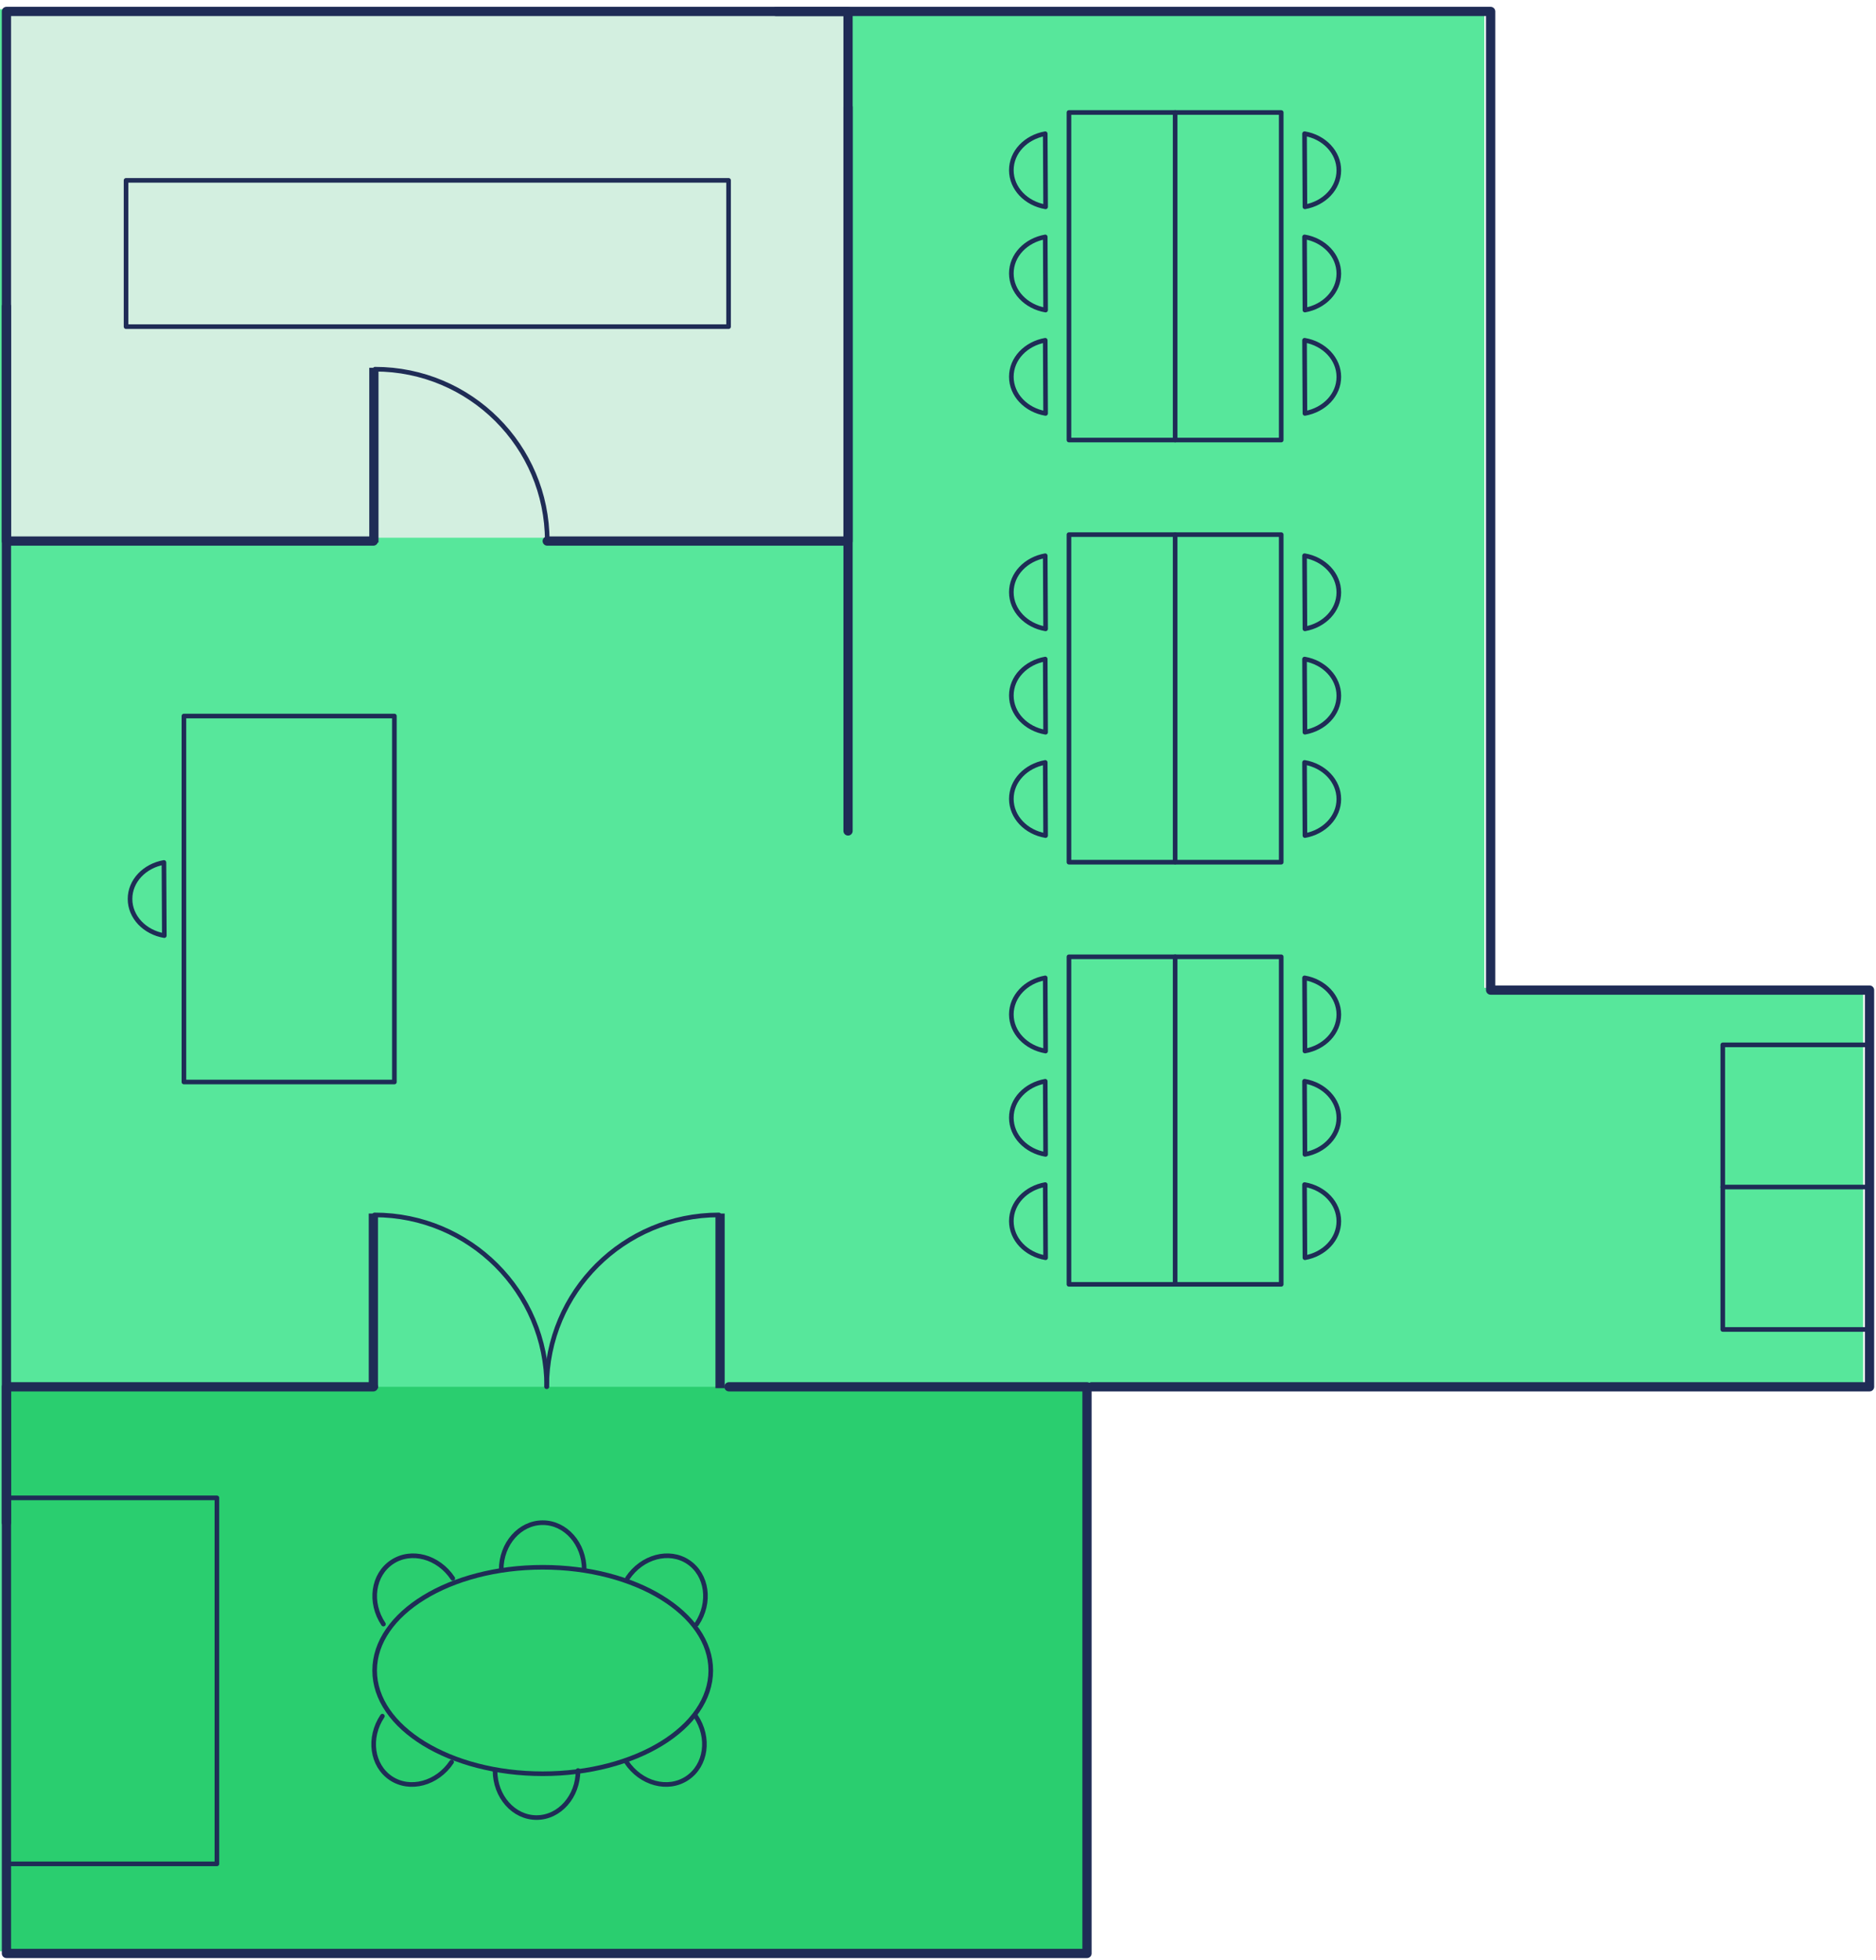<svg width="203" height="212" viewBox="0 0 203 212" fill="none" xmlns="http://www.w3.org/2000/svg">
<g clip-path="url(#clip0_396_2645)">
<path d="M160.618 106.847V1H159.962H83.286H0V149.759V211.067H116.924V149.759H124.288H159.962H201.605V106.847H160.618Z" fill="#57E79B"/>
<path d="M91.766 1.238H0.697V58.166H91.766V1.238Z" fill="#D3EFE0"/>
<path d="M117.622 150.01H0.726V211.305H117.622V150.01Z" fill="#2ACE6F"/>
<path d="M138.639 12.167H115.67V47.598H138.639V12.167Z" stroke="#1F2C56" stroke-width="0.5" stroke-linecap="round" stroke-linejoin="round"/>
<path d="M113.131 22.373C111.025 22.012 109.436 20.371 109.436 18.41C109.436 16.45 111.011 14.837 113.103 14.461L113.145 22.373H113.131Z" stroke="#1F2C56" stroke-width="0.5" stroke-linecap="round" stroke-linejoin="round"/>
<path d="M113.131 33.539C111.025 33.178 109.436 31.537 109.436 29.576C109.436 27.616 111.011 26.003 113.103 25.627L113.145 33.539H113.131Z" stroke="#1F2C56" stroke-width="0.5" stroke-linecap="round" stroke-linejoin="round"/>
<path d="M113.131 44.719C111.025 44.358 109.436 42.717 109.436 40.756C109.436 38.796 111.011 37.183 113.103 36.807L113.145 44.719H113.131Z" stroke="#1F2C56" stroke-width="0.5" stroke-linecap="round" stroke-linejoin="round"/>
<path d="M141.177 36.807C143.283 37.169 144.873 38.809 144.873 40.77C144.873 42.731 143.297 44.344 141.205 44.719L141.163 36.807H141.177Z" stroke="#1F2C56" stroke-width="0.5" stroke-linecap="round" stroke-linejoin="round"/>
<path d="M141.177 25.627C143.283 25.989 144.873 27.63 144.873 29.59C144.873 31.551 143.297 33.164 141.205 33.539L141.163 25.627H141.177Z" stroke="#1F2C56" stroke-width="0.5" stroke-linecap="round" stroke-linejoin="round"/>
<path d="M141.177 14.461C143.283 14.823 144.873 16.464 144.873 18.424C144.873 20.385 143.297 21.998 141.205 22.373L141.163 14.461H141.177Z" stroke="#1F2C56" stroke-width="0.5" stroke-linecap="round" stroke-linejoin="round"/>
<path d="M127.161 12.167V47.598" stroke="#1F2C56" stroke-width="0.5" stroke-linecap="round" stroke-linejoin="round"/>
<path d="M138.639 57.832H115.67V93.263H138.639V57.832Z" stroke="#1F2C56" stroke-width="0.5" stroke-linecap="round" stroke-linejoin="round"/>
<path d="M113.131 68.024C111.025 67.663 109.436 66.022 109.436 64.061C109.436 62.101 111.011 60.488 113.103 60.112L113.145 68.024H113.131Z" stroke="#1F2C56" stroke-width="0.5" stroke-linecap="round" stroke-linejoin="round"/>
<path d="M113.131 79.205C111.025 78.843 109.436 77.202 109.436 75.242C109.436 73.281 111.011 71.668 113.103 71.293L113.145 79.205H113.131Z" stroke="#1F2C56" stroke-width="0.5" stroke-linecap="round" stroke-linejoin="round"/>
<path d="M113.131 90.384C111.025 90.023 109.436 88.382 109.436 86.421C109.436 84.461 111.011 82.848 113.103 82.472L113.145 90.384H113.131Z" stroke="#1F2C56" stroke-width="0.5" stroke-linecap="round" stroke-linejoin="round"/>
<path d="M141.177 82.472C143.283 82.834 144.873 84.475 144.873 86.435C144.873 88.396 143.297 90.009 141.205 90.384L141.163 82.472H141.177Z" stroke="#1F2C56" stroke-width="0.5" stroke-linecap="round" stroke-linejoin="round"/>
<path d="M141.177 71.293C143.283 71.654 144.873 73.295 144.873 75.255C144.873 77.216 143.297 78.829 141.205 79.205L141.163 71.293H141.177Z" stroke="#1F2C56" stroke-width="0.5" stroke-linecap="round" stroke-linejoin="round"/>
<path d="M141.177 60.112C143.283 60.474 144.873 62.115 144.873 64.075C144.873 66.036 143.297 67.649 141.205 68.024L141.163 60.112H141.177Z" stroke="#1F2C56" stroke-width="0.5" stroke-linecap="round" stroke-linejoin="round"/>
<path d="M127.161 57.832V93.249" stroke="#1F2C56" stroke-width="0.5" stroke-linecap="round" stroke-linejoin="round"/>
<path d="M138.639 103.497H115.67V138.928H138.639V103.497Z" stroke="#1F2C56" stroke-width="0.5" stroke-linecap="round" stroke-linejoin="round"/>
<path d="M113.131 113.689C111.025 113.328 109.436 111.687 109.436 109.726C109.436 107.766 111.011 106.153 113.103 105.777L113.145 113.689H113.131Z" stroke="#1F2C56" stroke-width="0.5" stroke-linecap="round" stroke-linejoin="round"/>
<path d="M113.131 124.87C111.025 124.508 109.436 122.867 109.436 120.907C109.436 118.946 111.011 117.333 113.103 116.958L113.145 124.87H113.131Z" stroke="#1F2C56" stroke-width="0.5" stroke-linecap="round" stroke-linejoin="round"/>
<path d="M113.131 136.049C111.025 135.688 109.436 134.047 109.436 132.086C109.436 130.126 111.011 128.513 113.103 128.137L113.145 136.049H113.131Z" stroke="#1F2C56" stroke-width="0.5" stroke-linecap="round" stroke-linejoin="round"/>
<path d="M141.177 128.137C143.283 128.499 144.873 130.14 144.873 132.1C144.873 134.061 143.297 135.674 141.205 136.049L141.163 128.137H141.177Z" stroke="#1F2C56" stroke-width="0.5" stroke-linecap="round" stroke-linejoin="round"/>
<path d="M141.177 116.958C143.283 117.319 144.873 118.96 144.873 120.921C144.873 122.881 143.297 124.494 141.205 124.87L141.163 116.958H141.177Z" stroke="#1F2C56" stroke-width="0.5" stroke-linecap="round" stroke-linejoin="round"/>
<path d="M141.177 105.777C143.283 106.139 144.873 107.78 144.873 109.74C144.873 111.701 143.297 113.314 141.205 113.689L141.163 105.777H141.177Z" stroke="#1F2C56" stroke-width="0.5" stroke-linecap="round" stroke-linejoin="round"/>
<path d="M127.161 103.497V138.914" stroke="#1F2C56" stroke-width="0.5" stroke-linecap="round" stroke-linejoin="round"/>
<path d="M40.402 131.767V149.663" stroke="#1F2C56" stroke-linecap="square" stroke-linejoin="round"/>
<path d="M40.528 131.419C50.821 131.419 59.16 139.734 59.16 149.996" stroke="#1F2C56" stroke-width="0.5" stroke-linecap="round" stroke-linejoin="round"/>
<path d="M40.458 40.284V58.18" stroke="#1F2C56" stroke-linecap="square" stroke-linejoin="round"/>
<path d="M40.584 39.936C50.876 39.936 59.216 48.251 59.216 58.514" stroke="#1F2C56" stroke-width="0.5" stroke-linecap="round" stroke-linejoin="round"/>
<path d="M77.917 131.767V149.663" stroke="#1F2C56" stroke-linecap="square" stroke-linejoin="round"/>
<path d="M77.791 131.419C67.499 131.419 59.159 139.734 59.159 149.996" stroke="#1F2C56" stroke-width="0.5" stroke-linecap="round" stroke-linejoin="round"/>
<path d="M40.402 58.528H0.697V1.238H91.766V58.528H59.215" stroke="#1F2C56" stroke-linecap="round" stroke-linejoin="round"/>
<path d="M78.879 150.01H117.622V211.305H0.697V150.01H40.402" stroke="#1F2C56" stroke-linecap="round" stroke-linejoin="round"/>
<path d="M91.766 11.597V89.884" stroke="#1F2C56" stroke-linecap="round" stroke-linejoin="round"/>
<path d="M118.124 150.01H202.302V107.099H161.301V1.238H83.983" stroke="#1F2C56" stroke-linecap="round" stroke-linejoin="round"/>
<path d="M58.727 191.865C68.77 191.865 76.912 186.866 76.912 180.699C76.912 174.532 68.77 169.533 58.727 169.533C48.683 169.533 40.541 174.532 40.541 180.699C40.541 186.866 48.683 191.865 58.727 191.865Z" stroke="#1F2C56" stroke-width="0.5" stroke-linecap="round" stroke-linejoin="round"/>
<path d="M54.236 169.797C54.236 166.988 56.245 164.708 58.727 164.708C61.209 164.708 63.218 166.988 63.218 169.797" stroke="#1F2C56" stroke-width="0.5" stroke-linecap="round" stroke-linejoin="round"/>
<path d="M41.49 175.679C39.928 173.343 40.346 170.339 42.424 168.963C44.502 167.586 47.431 168.379 48.993 170.729" stroke="#1F2C56" stroke-width="0.5" stroke-linecap="round" stroke-linejoin="round"/>
<path d="M67.903 170.715C69.465 168.379 72.408 167.586 74.472 168.963C76.536 170.339 76.954 173.343 75.392 175.679" stroke="#1F2C56" stroke-width="0.5" stroke-linecap="round" stroke-linejoin="round"/>
<path d="M62.549 191.518C62.549 194.326 60.541 196.607 58.058 196.607C55.576 196.607 53.567 194.326 53.567 191.518" stroke="#1F2C56" stroke-width="0.5" stroke-linecap="round" stroke-linejoin="round"/>
<path d="M75.281 185.635C76.843 187.971 76.425 190.975 74.347 192.352C72.269 193.728 69.34 192.936 67.778 190.586" stroke="#1F2C56" stroke-width="0.5" stroke-linecap="round" stroke-linejoin="round"/>
<path d="M48.867 190.599C47.305 192.936 44.363 193.728 42.299 192.352C40.235 190.975 39.816 187.971 41.378 185.635" stroke="#1F2C56" stroke-width="0.5" stroke-linecap="round" stroke-linejoin="round"/>
<path d="M23.471 162.024H0.697V201.613H23.471V162.024Z" stroke="#1F2C56" stroke-width="0.5" stroke-linecap="round" stroke-linejoin="round"/>
<path d="M42.675 77.453H19.901V117.041H42.675V77.453Z" stroke="#1F2C56" stroke-width="0.5" stroke-linecap="round" stroke-linejoin="round"/>
<path d="M78.838 19.509H13.64V35.334H78.838V19.509Z" stroke="#1F2C56" stroke-width="0.5" stroke-linecap="round" stroke-linejoin="round"/>
<path d="M0.697 33.15V164.708" stroke="#1F2C56" stroke-linecap="round" stroke-linejoin="round"/>
<path d="M17.767 101.203C15.661 100.841 14.071 99.2 14.071 97.24C14.071 95.279 15.647 93.666 17.739 93.29L17.781 101.203H17.767Z" stroke="#1F2C56" stroke-width="0.5" stroke-linecap="round" stroke-linejoin="round"/>
<path d="M202.303 113.022H186.418V143.808H202.303V113.022Z" stroke="#1F2C56" stroke-width="0.5" stroke-linecap="round" stroke-linejoin="round"/>
<path d="M186.418 128.401H202.303" stroke="#1F2C56" stroke-width="0.5" stroke-linecap="round" stroke-linejoin="round"/>
</g>
<defs>
<clipPath id="clip0_396_2645">
<rect width="203" height="212" fill="white"/>
</clipPath>
</defs>
</svg>

